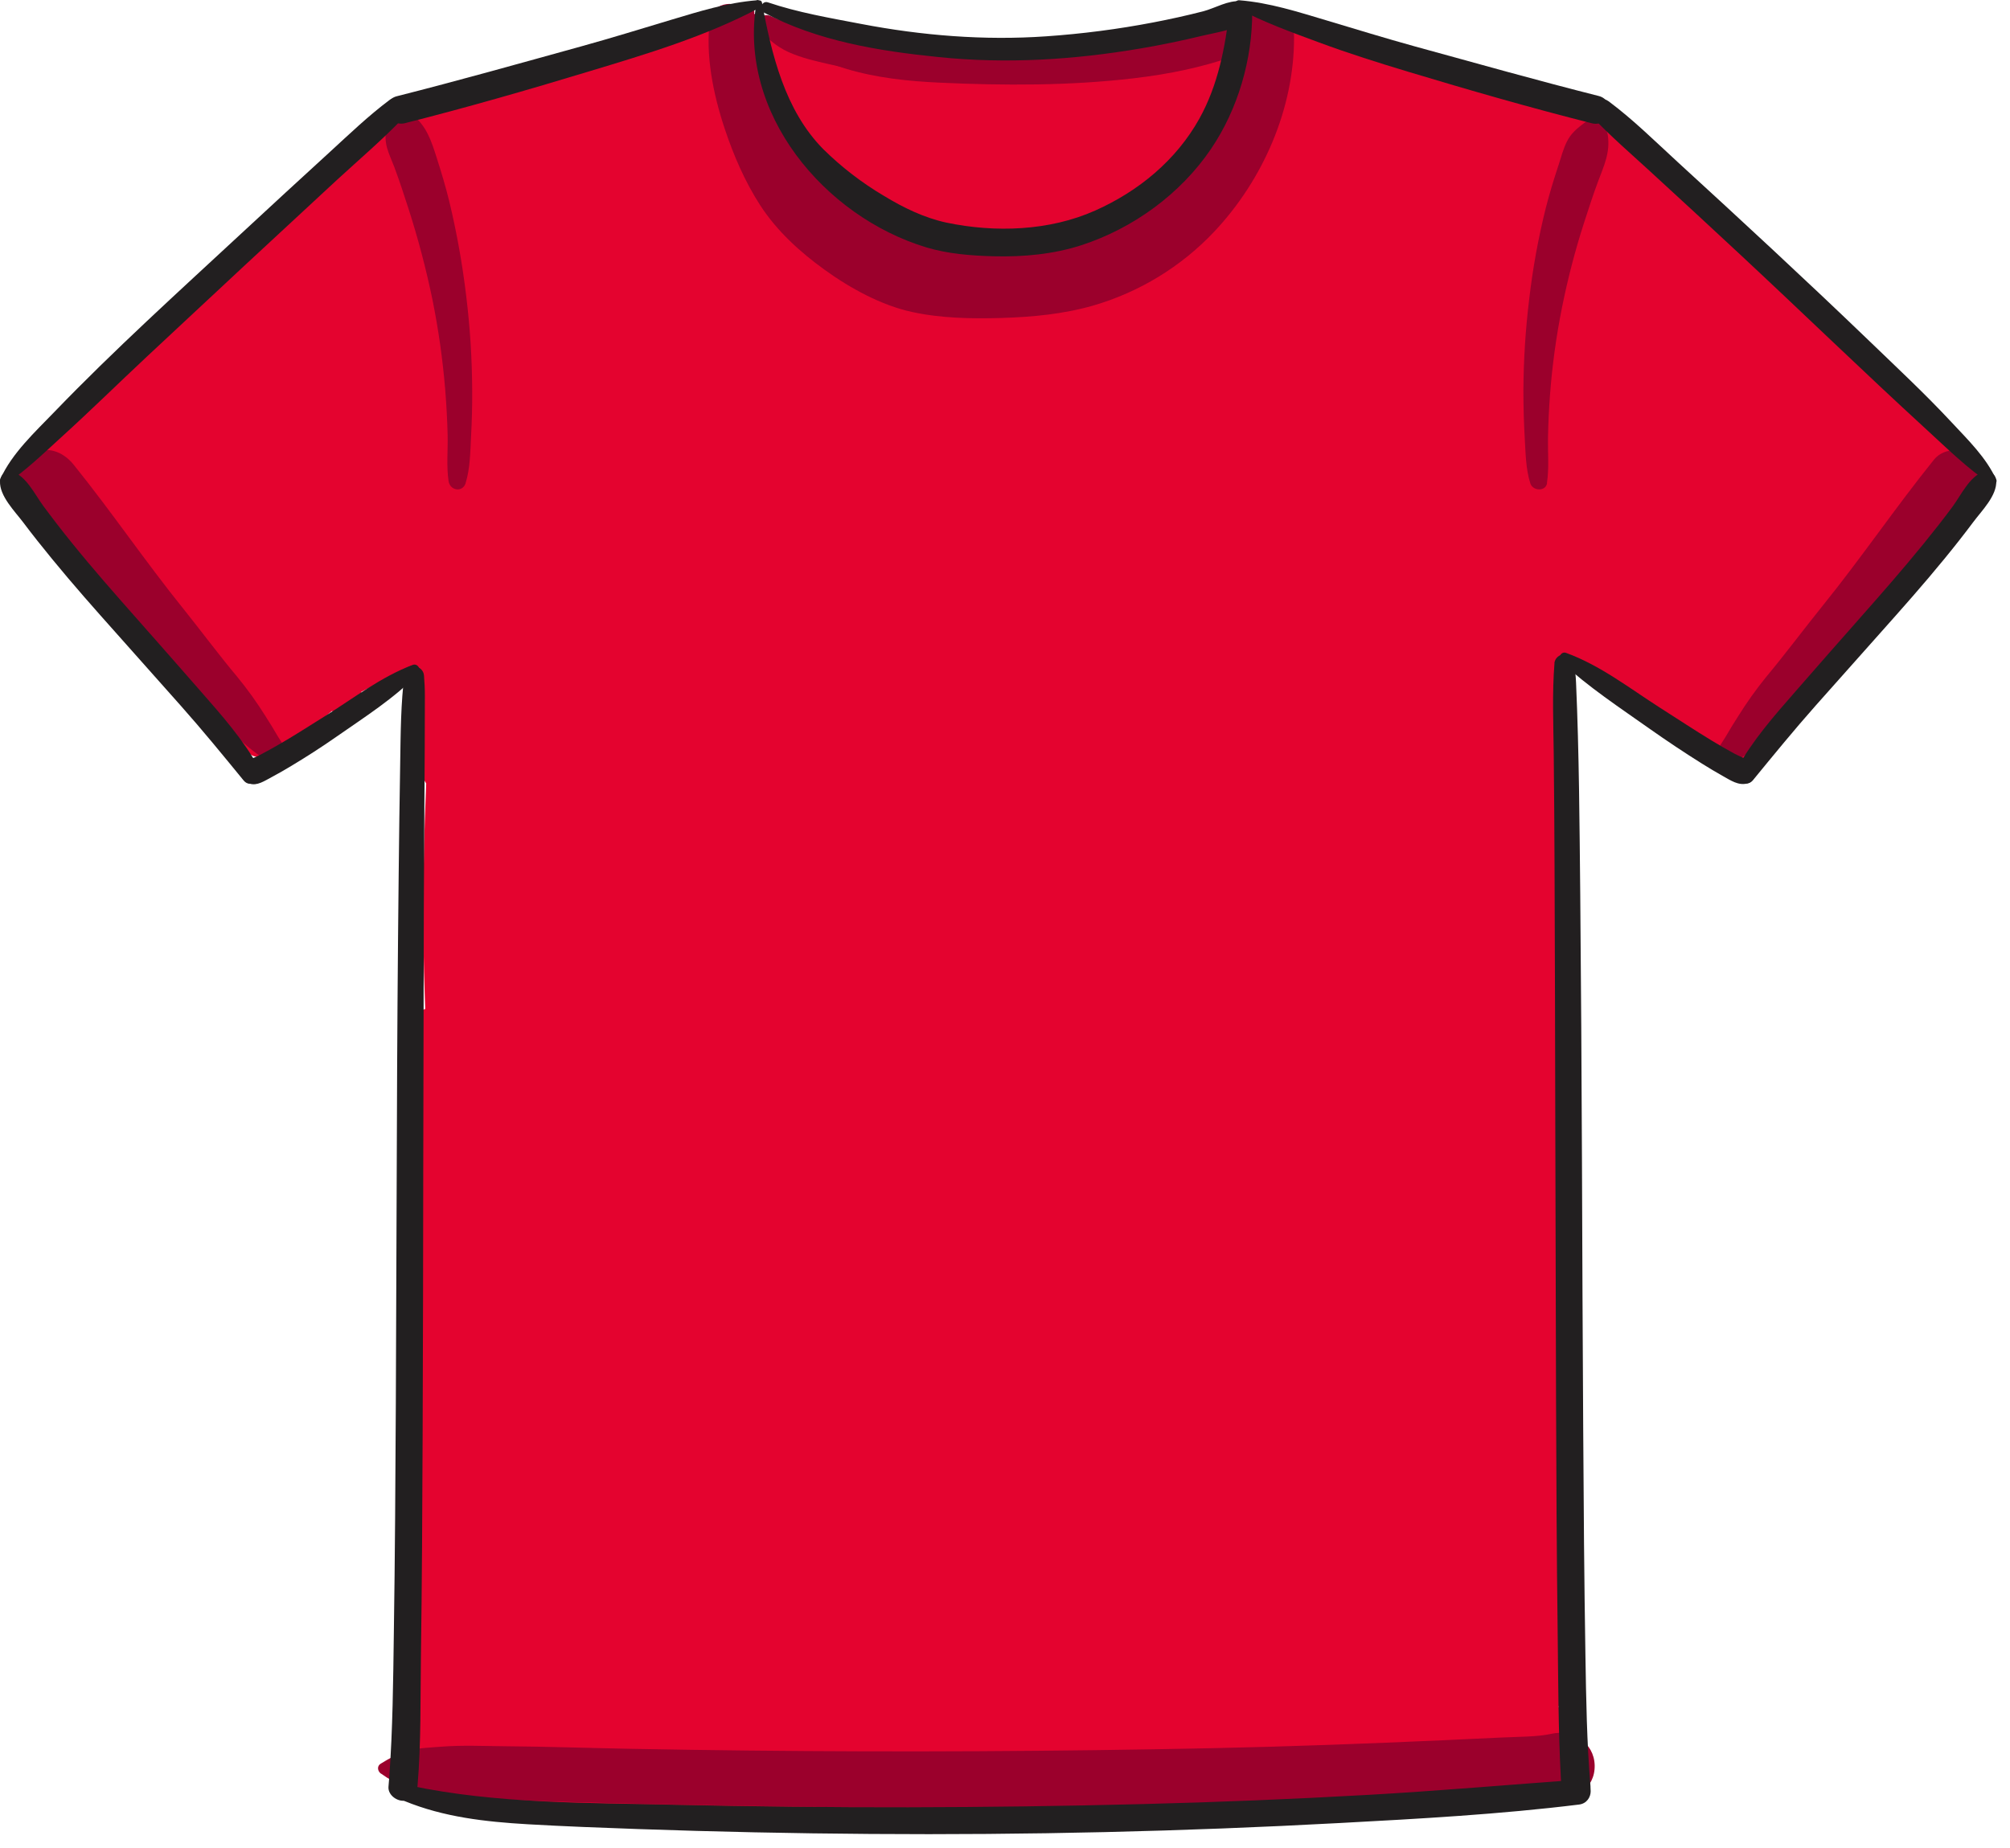 <svg width="87" height="80" viewBox="0 0 87 80" fill="none" xmlns="http://www.w3.org/2000/svg">
<path d="M50.706 7.884C50.639 7.919 50.557 7.964 50.506 7.996L50.478 8.008C50.548 7.956 50.625 7.914 50.706 7.884Z" fill="#E4032F"/>
<path d="M86.166 20.641L86.124 20.379C86.075 20.215 85.984 20.067 85.86 19.949L85.656 19.799C85.503 19.715 85.33 19.672 85.155 19.677C85.126 19.677 85.097 19.678 85.069 19.681C85.029 19.639 84.986 19.599 84.941 19.561C83.929 18.717 82.968 17.813 82.063 16.854C81.144 15.877 80.338 14.808 79.446 13.808C79.016 13.327 78.546 12.882 78.043 12.478C77.714 12.213 77.37 11.966 77.028 11.719L77.021 11.714L77.013 11.708L76.963 11.673L76.923 11.643L76.985 11.687C76.939 11.651 76.892 11.616 76.848 11.582C76.703 11.469 76.559 11.354 76.418 11.238C75.364 10.343 74.521 9.222 73.464 8.337L71.563 6.745C71.2 6.441 70.847 6.115 70.454 5.851C70.121 5.625 69.75 5.446 69.398 5.249C69.23 5.16 69.035 5.137 68.851 5.183C68.815 5.172 68.78 5.16 68.744 5.152C66.52 4.655 64.347 3.925 62.182 3.225C61.162 2.894 60.118 2.673 59.105 2.305C58.577 2.114 58.285 2.013 57.791 1.795C57.244 1.555 56.74 1.241 56.145 1.146C55.971 1.116 55.792 1.134 55.629 1.199C55.581 1.174 55.533 1.152 55.483 1.132C55.424 1.109 55.364 1.091 55.302 1.078C55.267 0.713 55.01 0.366 54.537 0.366C53.935 0.366 53.713 0.923 53.843 1.371C53.833 1.385 53.824 1.401 53.816 1.417C53.767 1.496 53.74 1.588 53.739 1.681C53.726 1.747 53.726 1.814 53.739 1.88C53.571 2.307 53.469 2.757 53.438 3.215C53.414 3.534 53.388 3.852 53.352 4.17C53.346 4.211 53.341 4.256 53.337 4.294C52.803 4.389 52.695 5.051 52.988 5.412C52.246 6.246 51.505 7.073 50.727 7.877L50.718 7.887L50.704 7.901C50.676 7.917 50.618 7.948 50.517 7.999C50.503 8.007 50.489 8.016 50.476 8.027C50.48 8.022 50.485 8.016 50.49 8.012C50.396 8.058 50.269 8.12 50.099 8.199C49.967 8.261 49.841 8.324 49.71 8.394C49.07 8.747 48.486 9.199 47.924 9.663L47.248 10.209C47.046 10.139 46.836 10.093 46.623 10.072C45.921 9.997 45.209 10.49 44.664 10.898L44.492 11.027L44.216 10.996C43.518 10.917 42.825 10.793 42.143 10.625C41.768 10.53 41.395 10.422 41.025 10.301C40.848 10.243 40.673 10.182 40.498 10.118C40.387 10.017 40.11 9.956 39.974 9.895C39.797 9.815 39.623 9.732 39.45 9.646C39.106 9.474 38.762 9.286 38.429 9.101C38.095 8.916 37.767 8.722 37.45 8.511C37.412 8.486 37.374 8.46 37.337 8.434C37.289 8.356 37.032 8.211 36.97 8.162C35.906 7.312 34.909 6.38 33.989 5.376C33.718 5.077 33.48 4.75 33.279 4.4C33.254 4.172 33.191 3.95 33.093 3.743C33.11 3.77 32.985 3.454 32.988 3.463C32.953 3.363 32.919 3.262 32.888 3.162C32.802 2.887 32.743 2.613 32.641 2.344C32.623 2.298 32.607 2.249 32.592 2.2C33.243 1.72 33.022 0.395 31.981 0.395C31.79 0.387 31.602 0.443 31.446 0.553C31.29 0.663 31.174 0.821 31.117 1.003C30.876 0.868 30.609 0.784 30.333 0.758C30.058 0.732 29.78 0.763 29.517 0.85C27.54 1.515 25.684 2.513 23.711 3.205C22.749 3.542 21.773 3.834 20.788 4.103C19.837 4.361 18.921 4.689 17.995 5.019C17.282 4.939 16.554 5.196 15.94 5.732C14.83 6.698 14.024 7.968 12.944 8.974C11.845 9.993 10.708 10.969 9.57 11.941C9.306 12.166 9.041 12.389 8.774 12.611C8.651 12.713 8.527 12.814 8.403 12.916L8.286 13.012L8.194 13.083C7.634 13.534 7.067 13.977 6.502 14.423C5.341 15.341 4.139 16.373 3.171 17.498C2.618 18.142 2.122 18.833 1.688 19.562C1.642 19.64 1.603 19.722 1.57 19.806L1.39 19.789C0.865 19.743 0.502 20.369 0.644 20.821C0.74 21.126 0.824 21.416 1.011 21.681C1.217 21.971 1.438 22.248 1.676 22.512C2.08 22.959 2.571 23.344 3.01 23.759C3.896 24.6 4.751 25.47 5.578 26.371C5.991 26.82 6.397 27.275 6.794 27.738C6.993 27.967 7.19 28.201 7.385 28.438C7.468 28.538 7.551 28.638 7.633 28.739L7.81 28.959C8.56 29.896 9.315 30.842 10.014 31.823C10.174 32.047 10.383 32.232 10.624 32.364C10.652 32.458 10.705 32.542 10.776 32.609L10.892 32.695C10.979 32.743 11.078 32.767 11.178 32.764C11.254 32.766 11.329 32.747 11.395 32.71C11.464 32.686 11.525 32.644 11.573 32.589C11.583 32.58 11.592 32.57 11.6 32.56C11.809 32.531 12.009 32.454 12.182 32.334C12.231 32.301 12.277 32.266 12.322 32.228C12.612 32.121 12.886 31.977 13.139 31.799C13.561 31.502 13.984 31.087 14.366 30.782C14.447 30.818 14.535 30.837 14.624 30.839C14.746 30.863 14.872 30.854 14.989 30.814C15.213 30.735 15.403 30.582 15.527 30.379C15.595 30.245 15.634 30.099 15.642 29.949C16.236 29.634 16.849 29.356 17.478 29.116C17.557 29.083 17.634 29.045 17.708 29.002C17.728 29.564 17.782 30.125 17.827 30.678C17.874 31.256 17.934 31.832 18.007 32.407C18.076 32.957 18.163 33.491 18.447 33.92C18.441 34.066 18.436 34.212 18.43 34.358C18.308 37.317 18.279 40.274 18.389 43.232L18.407 43.682C18.335 43.699 18.267 43.733 18.21 43.781C18.154 43.83 18.109 43.891 18.081 43.96C17.91 44.398 17.724 44.82 17.651 45.285C17.576 45.776 17.507 46.266 17.444 46.758C17.315 47.735 17.246 48.72 17.237 49.706C17.231 51.634 17.297 53.562 17.397 55.486C17.598 59.347 17.971 63.197 18.161 67.058C18.221 68.12 18.224 69.185 18.169 70.248C18.137 70.807 18.071 71.366 18.065 71.929C18.065 72.286 18.072 72.644 18.081 73.002C17.917 73.094 17.783 73.23 17.694 73.396C17.436 73.877 17.459 74.418 17.436 74.952C17.418 75.4 17.381 75.861 17.436 76.308C17.508 76.891 17.903 77.39 18.508 77.426C18.523 77.444 18.538 77.461 18.555 77.476L18.71 77.591C18.827 77.655 18.959 77.687 19.092 77.683C19.115 77.685 19.139 77.685 19.162 77.683C19.195 77.703 19.229 77.717 19.266 77.726C19.383 77.755 19.506 77.736 19.61 77.673C19.615 77.67 19.621 77.665 19.626 77.661C20.04 77.86 20.509 77.919 20.956 78.005C21.864 78.188 22.801 78.184 23.723 78.231C25.262 78.311 26.799 78.401 28.336 78.502C31.432 78.7 34.539 78.785 37.639 78.874C40.765 78.96 43.894 78.997 47.019 78.9C50.099 78.805 53.163 78.528 56.232 78.266C57.944 78.119 59.651 77.934 61.364 77.829C62.207 77.777 63.042 77.657 63.883 77.58C64.33 77.537 64.778 77.501 65.226 77.472C65.421 77.459 65.617 77.448 65.814 77.438C65.925 77.441 66.038 77.435 66.149 77.42C66.161 77.418 66.174 77.415 66.186 77.411L66.237 77.418C66.768 77.482 67.21 77.456 67.681 77.192C68.19 76.907 68.484 76.357 68.541 75.797C68.588 75.405 68.509 75.008 68.313 74.665C68.118 74.323 67.817 74.052 67.456 73.893C67.619 73.615 67.687 73.292 67.649 72.973C67.628 72.808 67.61 72.643 67.588 72.478C67.569 72.362 67.551 72.246 67.532 72.133C67.523 72.093 67.516 72.051 67.513 72.01C67.513 71.997 67.513 71.984 67.507 71.971C67.507 71.982 67.507 71.994 67.513 72.006C67.513 71.971 67.506 71.936 67.501 71.903L67.491 71.817C67.584 71.328 67.677 70.838 67.765 70.348C67.897 69.608 67.946 68.848 68.027 68.1C68.103 67.385 68.18 66.67 68.257 65.955C68.336 65.219 68.484 64.463 68.407 63.725C68.355 63.209 68.063 62.764 67.594 62.595C67.752 60.63 67.835 58.659 67.884 56.69C67.956 53.879 67.791 51.072 67.561 48.268C67.839 48.012 68.035 47.678 68.125 47.31C68.302 46.598 68.109 45.704 68.065 44.98C67.905 42.373 67.826 39.763 67.827 37.15C67.827 34.476 67.851 31.802 67.897 29.128C67.943 29.117 67.988 29.102 68.031 29.084C68.162 29.087 68.293 29.064 68.415 29.015L68.47 28.996C68.798 29.332 69.158 29.636 69.545 29.902C70.098 30.275 70.672 30.615 71.217 31.001L71.489 31.197C71.596 31.275 71.983 31.558 72.045 31.602C72.294 31.785 72.561 31.944 72.841 32.074C73.352 32.291 73.888 32.441 74.438 32.521C74.481 32.756 74.608 32.968 74.794 33.118C74.98 33.269 75.214 33.348 75.453 33.341C76.163 33.341 76.485 32.766 76.445 32.216C76.665 32.027 76.817 31.769 76.874 31.485C77.122 31.354 77.355 31.196 77.568 31.014C77.916 30.718 78.243 30.399 78.549 30.06C78.93 29.657 79.286 29.231 79.615 28.784L79.684 28.69L79.707 28.659L79.716 28.647C79.757 28.594 79.802 28.54 79.841 28.487C80.003 28.288 80.175 28.098 80.357 27.917C81.098 27.184 81.95 26.573 82.642 25.789C82.986 25.396 83.315 24.988 83.628 24.568C83.834 24.291 84.037 24.014 84.23 23.73C84.53 23.294 84.646 22.927 84.7 22.386C84.811 22.31 84.911 22.22 85 22.119C85.123 21.976 85.225 21.817 85.302 21.645C85.4 21.635 85.495 21.606 85.581 21.559C85.7 21.512 85.806 21.439 85.894 21.347C85.982 21.255 86.049 21.145 86.09 21.024C86.149 20.905 86.176 20.773 86.166 20.641ZM50.681 7.915C50.515 8.086 50.588 7.996 50.681 7.915V7.915ZM50.706 7.893L50.713 7.887C50.713 7.887 50.712 7.887 50.706 7.89V7.893ZM50.72 7.881C50.761 7.849 50.798 7.826 50.814 7.833L50.72 7.881Z" fill="#E4032F"/>
<path d="M67.53 72.132C67.53 72.138 67.53 72.144 67.53 72.149C67.521 72.101 67.514 72.052 67.506 72.004C67.517 72.049 67.523 72.09 67.53 72.132Z" fill="#E4032F"/>
<path d="M32.841 1.613C32.96 2.457 33.06 3.328 33.377 4.123C33.721 4.997 34.148 5.835 34.652 6.627C35.145 7.396 35.672 8.162 36.415 8.707C37.216 9.296 38.177 9.581 39.122 9.854C40.077 10.14 41.059 10.325 42.053 10.405C43.057 10.476 44.083 10.311 45.054 10.061C46.808 9.614 48.58 8.908 50.121 7.957C50.966 7.44 51.743 6.819 52.432 6.108C53.239 5.266 53.745 4.33 54.137 3.242C54.423 2.448 53.821 1.546 53.105 1.264C52.723 1.115 52.301 1.109 51.916 1.246C51.53 1.382 51.206 1.654 51.004 2.009C50.908 2.171 50.801 2.324 50.704 2.485C50.876 2.2 50.688 2.503 50.593 2.618C50.369 2.888 50.163 3.169 49.927 3.432C49.694 3.695 49.445 3.944 49.182 4.178C49.129 4.225 49.075 4.271 49.023 4.317C48.765 4.54 49.023 4.332 49.055 4.292C48.936 4.425 48.742 4.528 48.594 4.636C48.287 4.85 47.967 5.047 47.641 5.232C47.488 5.318 47.334 5.401 47.178 5.481C47.092 5.527 46.999 5.572 46.91 5.616C46.869 5.636 46.493 5.816 46.714 5.712C46.907 5.626 46.679 5.728 46.651 5.74L46.373 5.857C46.212 5.925 46.049 5.99 45.884 6.054C45.5 6.201 45.11 6.342 44.72 6.469C44.365 6.585 44.006 6.689 43.642 6.774C43.461 6.816 43.279 6.856 43.095 6.885C43.439 6.83 43.156 6.874 43.089 6.877C42.957 6.886 42.825 6.902 42.692 6.909C42.505 6.919 42.316 6.921 42.129 6.915C42.02 6.911 41.913 6.903 41.806 6.896C41.877 6.901 42.137 6.945 41.787 6.896C41.385 6.838 40.986 6.758 40.59 6.662C40.195 6.565 39.816 6.46 39.426 6.349C39.263 6.302 39.099 6.254 38.938 6.2L38.731 6.128C39.064 6.246 38.749 6.128 38.679 6.092C38.528 6.017 38.389 5.929 38.249 5.84C38.649 6.088 38.06 5.703 38.028 5.678C38.08 5.719 38.28 5.89 38.052 5.678C37.78 5.428 37.52 5.172 37.272 4.898C36.997 4.595 36.73 4.285 36.47 3.969C36.647 4.182 36.254 3.706 36.276 3.732C36.19 3.636 36.104 3.548 36.018 3.457C35.878 3.312 35.74 3.166 35.603 3.018C35.007 2.38 34.349 1.826 33.719 1.223C33.42 0.938 32.773 1.149 32.841 1.613Z" fill="#E4032F"/>
<path d="M33.335 2.323L33.411 2.436L33.285 2.015C33.309 2.858 34.213 3.404 34.84 3.821C35.382 4.184 35.943 4.518 36.521 4.82C37.821 5.51 39.226 5.978 40.68 6.204C42.253 6.431 43.851 6.428 45.423 6.196C46.947 5.982 48.468 5.753 49.99 5.532C50.516 5.454 50.931 5.315 51.316 4.944C51.746 4.528 51.889 3.912 51.798 3.339C51.764 3.096 51.68 2.863 51.553 2.654C51.425 2.444 51.255 2.264 51.055 2.122C50.533 1.739 50.015 1.713 49.395 1.824C47.962 2.081 46.531 2.339 45.103 2.598C44.908 2.633 44.714 2.668 44.519 2.699C44.843 2.646 44.421 2.713 44.325 2.726C43.988 2.772 43.65 2.812 43.31 2.832C42.613 2.876 41.914 2.86 41.22 2.785C41.605 2.827 41.078 2.762 41.048 2.757C40.888 2.734 40.729 2.706 40.569 2.68C40.241 2.626 39.913 2.583 39.585 2.527C38.967 2.422 38.35 2.285 37.741 2.14C37.112 1.989 36.492 1.805 35.883 1.586C35.336 1.389 34.501 0.914 33.886 1.191L34.333 1.18L34.19 1.158C33.566 1.065 32.928 1.713 33.339 2.324L33.335 2.323Z" fill="#E4032F"/>
<path d="M36.811 4.788C37.209 5.562 38.134 5.981 38.863 6.393C39.689 6.848 40.552 7.231 41.443 7.54C42.257 7.835 43.084 8.093 43.923 8.314C44.355 8.422 44.791 8.508 45.231 8.572C45.867 8.671 46.521 8.811 47.149 8.643C48.386 8.311 48.637 6.4 47.446 5.829C46.899 5.571 46.322 5.557 45.727 5.502C45.899 5.519 45.775 5.508 45.675 5.496C45.544 5.481 45.417 5.464 45.284 5.447C44.991 5.408 44.699 5.377 44.406 5.347C44.38 5.347 44.097 5.315 44.217 5.329C44.338 5.342 44.052 5.308 44.026 5.304C43.817 5.277 43.608 5.249 43.4 5.218C42.958 5.153 42.517 5.077 42.079 4.99C41.258 4.826 40.445 4.646 39.623 4.469C38.786 4.291 37.93 3.937 37.07 4.115C36.759 4.18 36.69 4.555 36.812 4.795L36.811 4.788Z" fill="#E4032F"/>
<path d="M30.732 0.812C30.521 2.375 30.872 4.079 31.366 5.567C31.753 6.728 32.246 7.874 32.914 8.902C33.637 10.009 34.618 10.902 35.682 11.672C36.786 12.471 38.144 13.22 39.483 13.508C40.734 13.781 42.063 13.803 43.335 13.766C44.674 13.727 46.025 13.6 47.316 13.229C49.315 12.649 51.123 11.546 52.552 10.034C54.666 7.791 56.023 4.703 56.012 1.59C56.007 0.073 53.627 -0.233 53.325 1.293C53.081 2.524 52.958 3.734 52.543 4.93C52.457 5.188 52.604 4.8 52.498 5.048C52.441 5.181 52.383 5.313 52.326 5.443C52.193 5.73 52.047 6.007 51.887 6.275C51.734 6.536 51.568 6.791 51.391 7.038C51.522 6.854 51.278 7.183 51.238 7.233C51.123 7.379 51.003 7.523 50.878 7.662C50.671 7.899 50.458 8.129 50.234 8.35C50.124 8.458 50.011 8.564 49.897 8.666L49.701 8.838C49.443 9.065 49.835 8.741 49.671 8.862C49.313 9.135 48.939 9.388 48.553 9.621C48.354 9.738 48.152 9.848 47.945 9.95C47.878 9.983 47.81 10.014 47.744 10.047C47.757 10.04 47.974 9.949 47.822 10.013C47.669 10.076 47.532 10.135 47.385 10.191C46.797 10.411 46.194 10.583 45.579 10.707C45.539 10.716 45.302 10.757 45.541 10.719C45.47 10.731 45.398 10.739 45.327 10.749C45.155 10.772 44.983 10.791 44.811 10.806C44.575 10.828 44.34 10.844 44.103 10.857C43.566 10.887 43.028 10.901 42.489 10.897C42.203 10.897 41.916 10.889 41.63 10.873C41.487 10.867 41.344 10.858 41.2 10.848C41.085 10.839 40.667 10.79 40.997 10.833C40.739 10.8 40.489 10.764 40.239 10.711C40.126 10.687 40.013 10.659 39.902 10.625C39.841 10.608 39.51 10.491 39.666 10.553C39.846 10.623 39.622 10.531 39.599 10.521C39.513 10.481 39.422 10.444 39.334 10.405C39.204 10.347 39.074 10.286 38.946 10.222C38.629 10.067 38.319 9.901 38.016 9.723C37.739 9.559 37.47 9.384 37.206 9.201L37.039 9.083C37.233 9.222 37.044 9.083 37.012 9.06C36.87 8.947 36.728 8.835 36.591 8.716C36.351 8.511 36.122 8.296 35.903 8.069C35.801 7.964 35.706 7.853 35.604 7.748C35.403 7.539 35.802 8.018 35.611 7.759C35.324 7.371 35.064 6.965 34.832 6.542C34.689 6.284 34.558 6.02 34.429 5.754C34.359 5.612 34.287 5.47 34.218 5.324C34.192 5.269 34.165 5.213 34.14 5.158C34.031 4.928 34.167 5.226 34.103 5.078C33.809 4.395 33.574 3.688 33.28 3.005C32.936 2.199 32.694 1.344 32.3 0.564C31.982 -0.065 30.834 0.087 30.737 0.808L30.732 0.812Z" fill="#9B002C"/>
<path d="M74.679 33.102C75.019 33.118 75.274 32.881 75.535 32.689C75.824 32.476 76.1 32.246 76.362 32.001C76.848 31.551 77.348 31.131 77.859 30.711C78.89 29.865 79.9 28.977 80.763 27.959C82.469 25.95 84.02 23.814 85.649 21.743C86.096 21.175 86.165 20.38 85.603 19.851C85.112 19.384 84.164 19.335 83.711 19.898C82.053 21.955 80.572 24.143 78.912 26.198C78.067 27.246 77.301 28.282 76.418 29.342C75.992 29.87 75.599 30.423 75.241 30.998C75.051 31.293 74.871 31.587 74.695 31.89C74.529 32.174 74.308 32.416 74.318 32.76C74.323 32.852 74.363 32.94 74.43 33.004C74.498 33.068 74.587 33.104 74.68 33.103L74.679 33.102Z" fill="#9B002C"/>
<path d="M12.405 32.736C12.414 32.398 12.178 32.14 12.013 31.858C11.849 31.577 11.681 31.298 11.503 31.023C11.13 30.424 10.718 29.849 10.27 29.303C9.475 28.357 8.63 27.217 7.929 26.346C6.29 24.313 4.824 22.146 3.184 20.113C2.73 19.55 2.009 19.262 1.338 19.677C0.777 20.021 0.453 20.95 0.903 21.522C2.589 23.663 4.196 25.866 5.956 27.948C6.829 28.979 7.848 29.898 8.898 30.744C9.414 31.156 9.903 31.579 10.386 32.025C10.648 32.267 10.923 32.492 11.212 32.701C11.477 32.894 11.715 33.116 12.061 33.098C12.153 33.094 12.241 33.054 12.305 32.986C12.369 32.919 12.405 32.829 12.405 32.736V32.736Z" fill="#9B002C"/>
<path d="M16.486 76.78C17.174 77.271 17.808 77.51 18.645 77.64C19.505 77.772 20.356 77.826 21.225 77.873C22.883 77.965 24.54 78.013 26.199 78.056C29.536 78.143 32.874 78.203 36.212 78.235C42.919 78.301 49.627 78.223 56.339 78.116C58.191 78.087 60.042 78.048 61.893 78.001C62.796 77.978 63.699 77.953 64.601 77.926C65.076 77.912 65.55 77.897 66.025 77.881C66.49 77.865 66.885 77.829 67.212 77.874C68.135 78.004 69.048 77.436 69.023 76.423C68.999 75.444 68.058 74.849 67.143 75.063C66.573 75.196 65.681 75.188 64.931 75.225C64.11 75.265 63.288 75.303 62.468 75.34C60.809 75.415 59.149 75.482 57.49 75.541C54.152 75.662 50.812 75.724 47.472 75.768C40.765 75.856 34.058 75.838 27.351 75.712C25.502 75.677 23.653 75.613 21.804 75.599C20.905 75.591 19.998 75.548 19.104 75.619C18.607 75.659 18.101 75.669 17.62 75.804C17.197 75.923 16.846 76.132 16.477 76.356C16.305 76.461 16.343 76.679 16.487 76.786L16.486 76.78Z" fill="#9B002C"/>
<path d="M66.957 20.911C67.055 20.282 66.993 19.637 67.003 19C67.012 18.364 67.042 17.739 67.089 17.108C67.184 15.832 67.358 14.563 67.61 13.308C67.857 12.073 68.174 10.853 68.56 9.655C68.754 9.053 68.949 8.451 69.167 7.864C69.425 7.176 69.702 6.606 69.592 5.856C69.528 5.418 69.033 4.976 68.588 5.311C68.269 5.552 67.991 5.775 67.814 6.143C67.664 6.446 67.573 6.795 67.47 7.115C67.263 7.736 67.071 8.364 66.909 8.998C66.584 10.299 66.343 11.621 66.189 12.953C66.029 14.264 65.945 15.582 65.938 16.902C65.938 17.584 65.957 18.265 65.995 18.946C66.035 19.601 66.037 20.301 66.239 20.929C66.345 21.259 66.904 21.295 66.964 20.911H66.957Z" fill="#9B002C"/>
<path d="M20.154 20.911C20.355 20.272 20.353 19.55 20.39 18.883C20.425 18.23 20.441 17.577 20.438 16.923C20.433 15.551 20.347 14.181 20.18 12.82C20.015 11.435 19.77 10.061 19.443 8.706C19.288 8.073 19.099 7.446 18.901 6.826C18.664 6.09 18.465 5.45 17.835 4.956C17.491 4.688 16.813 4.732 16.742 5.274C16.691 5.661 16.643 6.003 16.75 6.392C16.828 6.676 16.961 6.95 17.065 7.226C17.293 7.837 17.495 8.456 17.695 9.077C18.105 10.358 18.447 11.66 18.719 12.977C18.979 14.265 19.163 15.567 19.271 16.877C19.324 17.529 19.359 18.181 19.375 18.834C19.39 19.494 19.319 20.178 19.416 20.831C19.477 21.239 20.023 21.34 20.157 20.912L20.154 20.911Z" fill="#9B002C"/>
<path d="M32.921 1.307C33.295 1.776 33.789 2.135 34.349 2.347C34.893 2.56 35.462 2.684 36.03 2.811C37.43 3.124 38.823 3.39 40.262 3.413C43.059 3.453 45.896 3.387 48.68 3.099C50.268 2.944 51.842 2.67 53.389 2.282C54.281 2.053 53.868 0.682 52.975 0.912C49.681 1.759 46.275 1.907 42.891 1.965C41.171 1.995 39.451 2.051 37.749 1.771C36.984 1.645 36.215 1.505 35.459 1.33C34.771 1.17 34.011 0.998 33.368 0.699C32.956 0.507 32.646 0.98 32.919 1.311L32.921 1.307Z" fill="#9B002C"/>
<path d="M33.662 1.213C33.847 1.736 34.407 2.02 34.87 2.261C35.436 2.557 36.029 2.798 36.64 2.983C37.949 3.377 39.321 3.516 40.681 3.579C43.453 3.708 46.297 3.714 49.056 3.391C50.587 3.213 52.101 2.907 53.551 2.38C54.291 2.111 53.941 0.93 53.196 1.203C50.041 2.357 46.682 2.388 43.366 2.45C41.646 2.483 39.911 2.53 38.206 2.272C37.415 2.157 36.634 1.984 35.867 1.756C35.475 1.63 35.09 1.484 34.713 1.319C34.411 1.191 34.096 1.061 33.762 1.079C33.746 1.079 33.73 1.083 33.716 1.091C33.702 1.098 33.689 1.109 33.679 1.121C33.67 1.134 33.663 1.149 33.66 1.165C33.657 1.181 33.658 1.197 33.662 1.213Z" fill="#9B002C"/>
<path d="M32.428 0.303C32.132 0.303 32.027 0.587 32.007 0.837C31.994 0.93 32.007 1.025 32.046 1.111C32.085 1.197 32.148 1.27 32.227 1.322C32.432 1.44 32.743 1.37 32.846 1.142C32.89 1.059 32.902 0.964 32.882 0.873C32.861 0.782 32.809 0.701 32.734 0.645C32.659 0.589 32.566 0.563 32.472 0.57C32.379 0.578 32.291 0.62 32.226 0.687L32.213 0.701L32.385 0.597L32.617 0.619L32.703 0.705C32.697 0.691 32.688 0.678 32.678 0.666C32.671 0.654 32.665 0.642 32.657 0.63C32.625 0.58 32.668 0.679 32.657 0.641C32.654 0.627 32.65 0.613 32.644 0.6C32.627 0.569 32.649 0.654 32.644 0.621C32.644 0.613 32.633 0.492 32.635 0.555C32.639 0.584 32.636 0.614 32.624 0.641C32.643 0.606 32.652 0.566 32.651 0.527C32.65 0.487 32.639 0.449 32.618 0.415C32.597 0.381 32.568 0.353 32.534 0.333C32.499 0.314 32.46 0.304 32.42 0.304L32.428 0.303Z" fill="#9B002C"/>
<path d="M32.745 0.11C31.924 4.894 35.679 9.372 40.088 10.708C41.022 10.991 42.045 11.07 43.012 11.095C44.28 11.128 45.592 11.009 46.805 10.616C49.046 9.887 51.091 8.402 52.415 6.45C53.578 4.736 54.208 2.58 54.2 0.509C54.2 -0.032 53.295 -0.162 53.227 0.401C53.028 2.049 52.732 3.659 51.916 5.131C50.912 6.937 49.282 8.278 47.405 9.115C45.419 10.001 43.074 10.08 40.961 9.637C40.008 9.431 39.101 8.991 38.269 8.485C37.31 7.919 36.424 7.237 35.632 6.455C33.97 4.772 33.397 2.351 32.978 0.101C32.956 -0.016 32.764 -0.006 32.745 0.107V0.11Z" fill="#221F20"/>
<path d="M75.874 33.777C76.768 32.686 77.653 31.602 78.589 30.546C79.525 29.49 80.445 28.455 81.376 27.413C82.322 26.352 83.268 25.287 84.167 24.186C84.597 23.661 85.016 23.129 85.421 22.587C85.786 22.098 86.44 21.456 86.405 20.808C86.39 20.55 86.127 20.318 85.86 20.413C85.241 20.634 84.886 21.432 84.514 21.934C84.11 22.48 83.689 23.013 83.261 23.54C82.364 24.644 81.426 25.714 80.484 26.78C79.559 27.826 78.637 28.877 77.717 29.932C76.808 30.971 75.851 32.058 75.186 33.272C74.957 33.689 75.557 34.166 75.874 33.777H75.874Z" fill="#221F20"/>
<path d="M53.553 0.355C54.696 0.964 55.895 1.394 57.108 1.843C58.375 2.312 59.661 2.717 60.954 3.107C63.591 3.902 66.235 4.663 68.905 5.338C69.667 5.531 69.96 4.349 69.2 4.156C66.534 3.482 63.882 2.735 61.23 2.006C59.956 1.655 58.698 1.265 57.433 0.888C56.168 0.512 54.953 0.116 53.637 0.011C53.45 -0.003 53.401 0.274 53.551 0.355H53.553Z" fill="#221F20"/>
<path d="M86.406 20.771C85.982 19.82 85.177 19.039 84.475 18.286C83.323 17.047 82.079 15.891 80.864 14.718C78.154 12.112 75.393 9.559 72.622 7.021C71.647 6.127 70.698 5.185 69.637 4.392C69.141 4.022 68.512 4.635 68.96 5.104C69.728 5.91 70.572 6.638 71.393 7.391C72.675 8.565 73.952 9.745 75.224 10.93C77.948 13.464 80.62 16.06 83.363 18.575C84.265 19.4 85.154 20.284 86.173 20.962C86.285 21.037 86.467 20.901 86.409 20.771H86.406Z" fill="#221F20"/>
<path d="M67.572 28.652C68.75 29.744 70.108 30.635 71.417 31.561C72.149 32.077 72.896 32.575 73.658 33.053C73.963 33.243 74.27 33.429 74.584 33.604C74.897 33.778 75.248 34.023 75.629 33.917C75.958 33.826 76.04 33.463 75.904 33.189C75.759 32.894 75.347 32.776 75.074 32.629C74.74 32.45 74.413 32.257 74.088 32.061C73.334 31.604 72.6 31.115 71.853 30.641C70.541 29.802 69.256 28.798 67.782 28.264C67.559 28.184 67.409 28.505 67.568 28.652H67.572Z" fill="#221F20"/>
<path d="M11.21 33.25C10.544 32.034 9.581 30.949 8.671 29.91C7.76 28.87 6.832 27.81 5.903 26.762C4.957 25.691 4.011 24.618 3.116 23.509C2.689 22.981 2.275 22.445 1.872 21.901C1.496 21.39 1.151 20.632 0.527 20.407C0.248 20.307 0.011 20.579 0.001 20.828C-0.032 21.468 0.645 22.137 1.006 22.618C1.411 23.156 1.831 23.683 2.258 24.204C3.159 25.305 4.102 26.37 5.049 27.431C5.98 28.474 6.909 29.518 7.835 30.564C8.771 31.618 9.655 32.701 10.547 33.791C10.87 34.186 11.434 33.661 11.21 33.253V33.25Z" fill="#221F20"/>
<path d="M32.76 0.012C31.47 0.115 30.267 0.493 29.028 0.864C27.738 1.253 26.448 1.65 25.149 2.01C22.496 2.743 19.846 3.491 17.177 4.166C16.418 4.357 16.769 5.524 17.53 5.332C20.196 4.657 22.843 3.896 25.479 3.096C27.972 2.344 30.552 1.574 32.861 0.344C33.02 0.258 32.938 -0.009 32.76 0V0.012Z" fill="#221F20"/>
<path d="M0.243 20.958C1.112 20.383 1.867 19.642 2.638 18.942C3.895 17.802 5.106 16.61 6.346 15.45C9.089 12.883 11.841 10.324 14.601 7.774C15.566 6.888 16.568 6.035 17.472 5.088C17.844 4.696 17.316 3.989 16.857 4.331C15.939 5.019 15.114 5.813 14.27 6.586C12.989 7.756 11.713 8.932 10.442 10.111C7.718 12.639 4.939 15.15 2.359 17.828C1.53 18.688 0.509 19.63 0.016 20.738C-0.045 20.878 0.102 21.055 0.246 20.956L0.243 20.958Z" fill="#221F20"/>
<path d="M17.864 28.785C16.498 29.302 15.306 30.225 14.081 30.994C13.445 31.391 12.816 31.798 12.169 32.175C11.871 32.347 11.567 32.519 11.264 32.677C10.997 32.815 10.618 32.913 10.49 33.21C10.361 33.519 10.478 33.812 10.801 33.924C11.123 34.037 11.461 33.8 11.747 33.65C12.032 33.5 12.306 33.34 12.582 33.175C13.254 32.772 13.917 32.346 14.559 31.897C15.77 31.05 17.07 30.233 18.099 29.163C18.251 29.005 18.086 28.703 17.866 28.785H17.864Z" fill="#221F20"/>
<path d="M17.515 29.144C17.343 30.442 17.343 31.777 17.321 33.086C17.294 34.681 17.272 36.276 17.256 37.873C17.215 41.611 17.189 45.35 17.178 49.089C17.164 52.974 17.149 56.859 17.133 60.743C17.116 64.06 17.097 67.376 17.047 70.693C17.018 72.774 17 74.86 16.849 76.936C16.839 77.074 16.827 77.21 16.815 77.348C16.785 77.692 17.146 77.966 17.459 77.961C17.829 77.956 18.044 77.654 18.072 77.317C18.23 75.454 18.192 73.561 18.219 71.693C18.265 68.495 18.281 65.296 18.293 62.098C18.308 58.262 18.317 54.427 18.32 50.592C18.327 46.795 18.336 42.998 18.345 39.201C18.356 36.171 18.388 33.143 18.39 30.114C18.39 29.818 18.375 29.531 18.351 29.236C18.313 28.789 17.576 28.641 17.511 29.144H17.515Z" fill="#221F20"/>
<path d="M67.284 28.709C67.179 30.005 67.237 31.333 67.251 32.635C67.268 34.234 67.28 35.833 67.286 37.431C67.304 41.215 67.309 45.004 67.319 48.791C67.329 52.712 67.339 56.633 67.351 60.555C67.363 63.917 67.378 67.279 67.421 70.641C67.447 72.74 67.445 74.848 67.558 76.945C67.566 77.079 67.573 77.214 67.584 77.349C67.652 78.151 68.91 78.123 68.841 77.318C68.682 75.442 68.654 73.554 68.623 71.672C68.569 68.416 68.546 65.159 68.527 61.903C68.504 58.013 68.486 54.123 68.473 50.232C68.458 46.404 68.433 42.577 68.399 38.75C68.367 35.683 68.351 32.614 68.217 29.549C68.204 29.256 68.174 28.976 68.131 28.689C68.114 28.587 68.061 28.494 67.981 28.428C67.901 28.362 67.8 28.327 67.696 28.329C67.593 28.332 67.493 28.372 67.417 28.442C67.34 28.511 67.291 28.607 67.279 28.71L67.284 28.709Z" fill="#221F20"/>
<path d="M17.507 77.971C19.212 78.67 21.007 78.87 22.833 78.977C24.437 79.07 26.044 79.129 27.649 79.186C30.985 79.303 34.323 79.374 37.663 79.397C44.438 79.448 51.212 79.29 57.986 78.924C61.441 78.739 64.914 78.548 68.349 78.124C69.022 78.038 69.023 77 68.323 77.05C65.299 77.266 62.282 77.532 59.255 77.703C55.974 77.889 52.69 78.023 49.403 78.105C42.682 78.277 35.957 78.286 29.229 78.134C25.424 78.043 21.507 78.098 17.769 77.307C17.389 77.226 17.113 77.81 17.511 77.971H17.507Z" fill="#221F20"/>
<path d="M33.06 0.542C35.381 1.778 38.032 2.208 40.627 2.471C43.564 2.773 46.479 2.59 49.387 2.095C50.276 1.943 51.159 1.761 52.035 1.549C52.637 1.403 53.465 1.298 53.955 0.917C54.336 0.621 54.166 0.106 53.697 0.057C53.166 0.001 52.599 0.351 52.088 0.487C51.37 0.672 50.646 0.831 49.917 0.971C48.383 1.265 46.832 1.466 45.274 1.573C42.595 1.759 39.902 1.54 37.267 1.035C35.919 0.777 34.538 0.543 33.235 0.101C32.972 0.015 32.821 0.421 33.059 0.549L33.06 0.542Z" fill="#221F20"/>
</svg>
